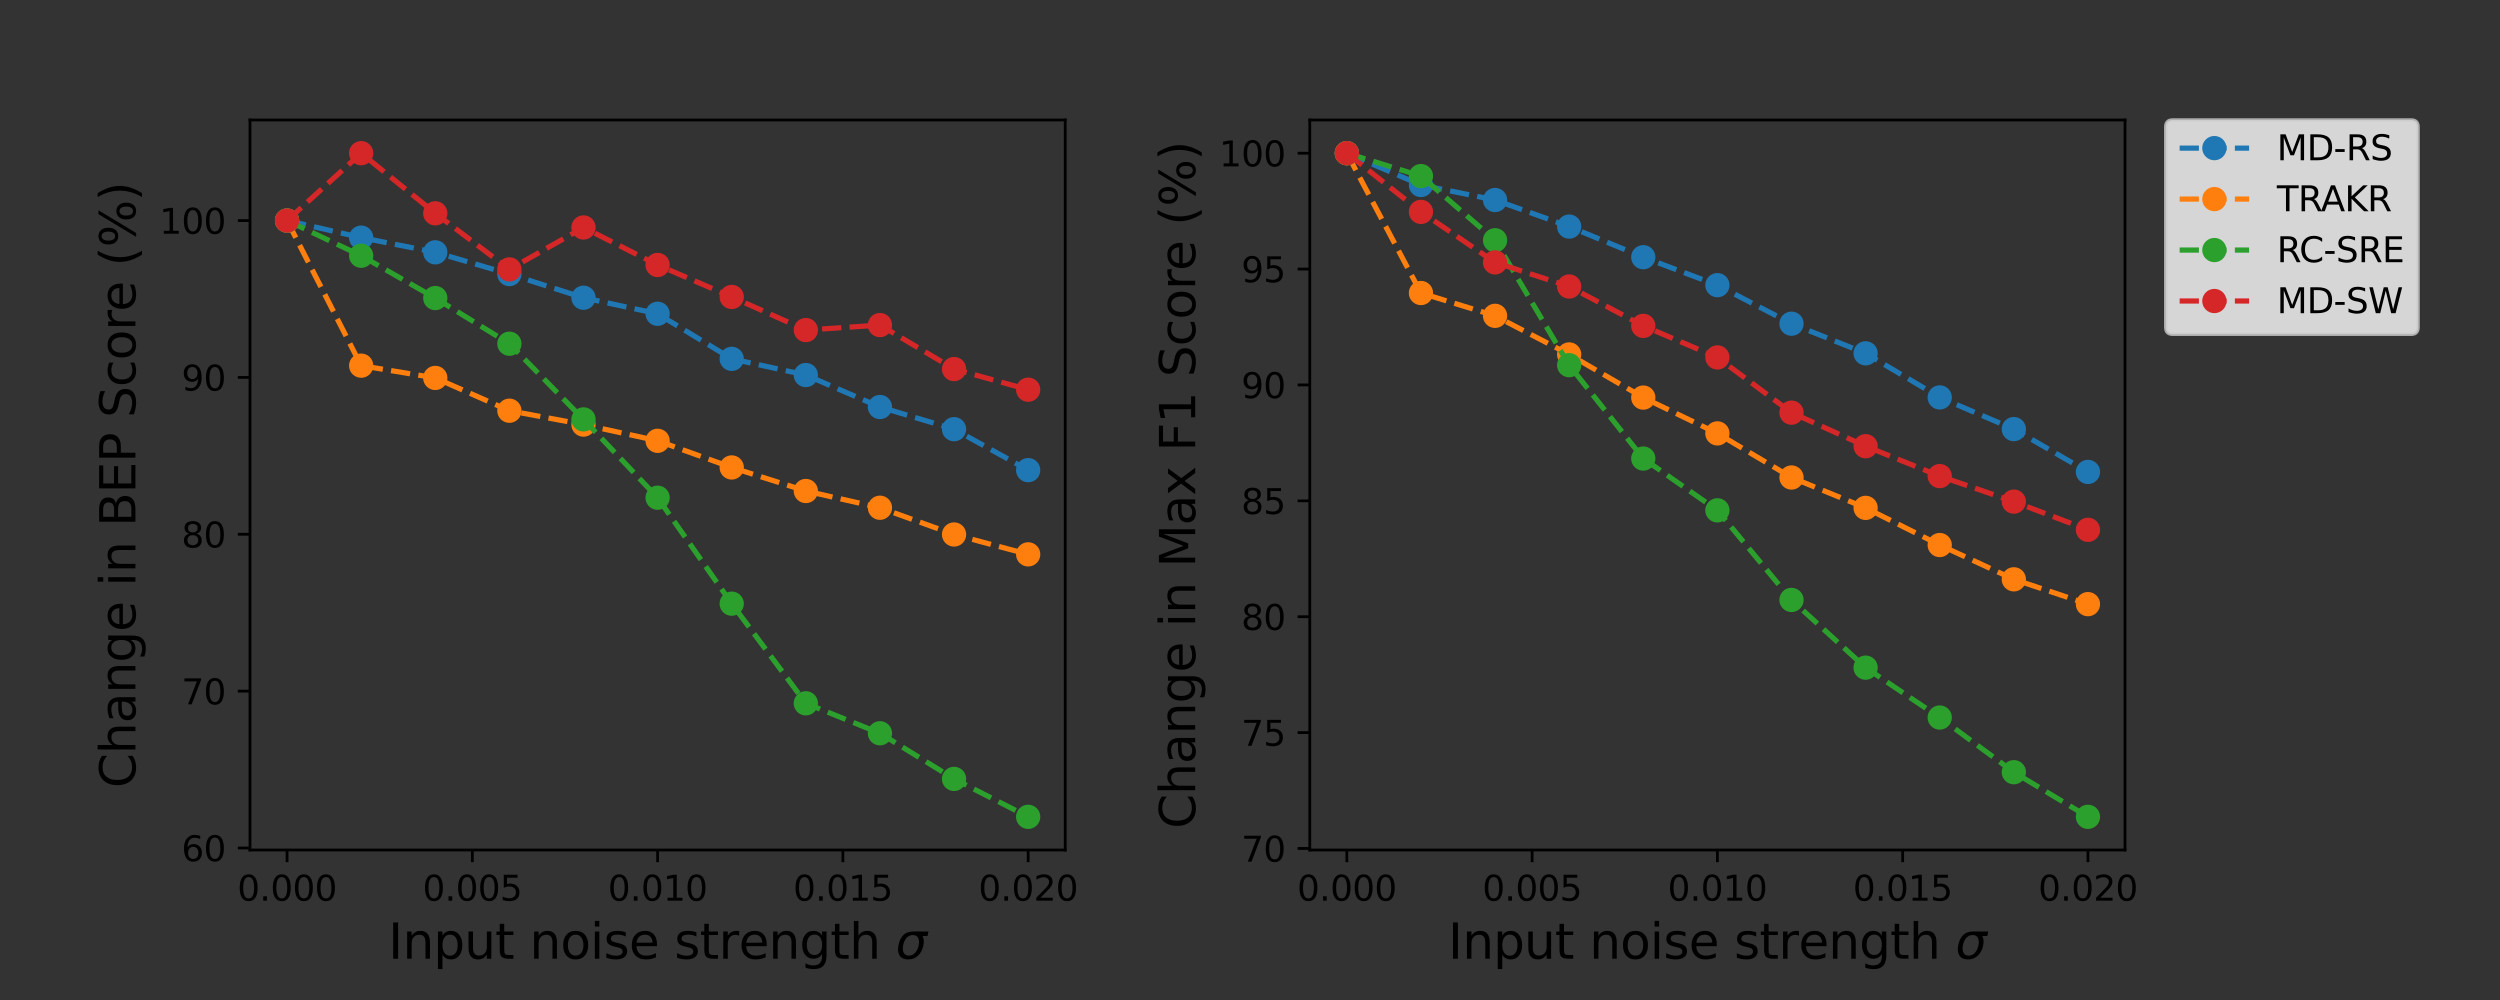 <?xml version="1.0" encoding="utf-8" standalone="no"?>
<!DOCTYPE svg PUBLIC "-//W3C//DTD SVG 1.1//EN"
  "http://www.w3.org/Graphics/SVG/1.1/DTD/svg11.dtd">
<svg xmlns:xlink="http://www.w3.org/1999/xlink" width="720pt" height="288pt" viewBox="0 0 720 288" xmlns="http://www.w3.org/2000/svg" version="1.1">
 <rect x="0" y="0" width="720" height="288" fill="#333333" stroke="none"/>
 <defs>
  <style type="text/css">*{stroke-linejoin: round; stroke-linecap: butt}</style>
 </defs>
 <g id="figure_1">
  <g id="patch_1">
   <path d="M 0 288 
L 720 288 
L 720 0 
L 0 0 
L 0 288 
z
" style="fill: none"/>
  </g>
  <g id="axes_1">
   <g id="patch_2">
    <path d="M 72 244.8 
L 306.783 244.8 
L 306.783 34.56 
L 72 34.56 
L 72 244.8 
z
" style="fill: none"/>
   </g>
   <g id="matplotlib.axis_1">
    <g id="xtick_1">
     <g id="line2d_1">
      <defs>
       <path id="mfd46f0736c" d="M 0 0 
L 0 3.5 
" style="stroke: #000000; stroke-width: 0.8"/>
      </defs>
      <g>
       <use xlink:href="#mfd46f0736c" x="82.672" y="244.8" style="stroke: #000000; stroke-width: 0.8"/>
      </g>
     </g>
     <g id="text_1">
      <!-- 0.000 -->
      <g transform="translate(68.358 259.398)scale(0.1 -0.1)">
       <defs>
        <path id="DejaVuSans-30" d="M 2034 4250 
Q 1547 4250 1301 3770 
Q 1056 3291 1056 2328 
Q 1056 1369 1301 889 
Q 1547 409 2034 409 
Q 2525 409 2770 889 
Q 3016 1369 3016 2328 
Q 3016 3291 2770 3770 
Q 2525 4250 2034 4250 
z
M 2034 4750 
Q 2819 4750 3233 4129 
Q 3647 3509 3647 2328 
Q 3647 1150 3233 529 
Q 2819 -91 2034 -91 
Q 1250 -91 836 529 
Q 422 1150 422 2328 
Q 422 3509 836 4129 
Q 1250 4750 2034 4750 
z
" transform="scale(0.016)"/>
        <path id="DejaVuSans-2e" d="M 684 794 
L 1344 794 
L 1344 0 
L 684 0 
L 684 794 
z
" transform="scale(0.016)"/>
       </defs>
       <use xlink:href="#DejaVuSans-30"/>
       <use xlink:href="#DejaVuSans-2e" x="63.623"/>
       <use xlink:href="#DejaVuSans-30" x="95.41"/>
       <use xlink:href="#DejaVuSans-30" x="159.033"/>
       <use xlink:href="#DejaVuSans-30" x="222.656"/>
      </g>
     </g>
    </g>
    <g id="xtick_2">
     <g id="line2d_2">
      <g>
       <use xlink:href="#mfd46f0736c" x="136.032" y="244.8" style="stroke: #000000; stroke-width: 0.8"/>
      </g>
     </g>
     <g id="text_2">
      <!-- 0.005 -->
      <g transform="translate(121.718 259.398)scale(0.1 -0.1)">
       <defs>
        <path id="DejaVuSans-35" d="M 691 4666 
L 3169 4666 
L 3169 4134 
L 1269 4134 
L 1269 2991 
Q 1406 3038 1543 3061 
Q 1681 3084 1819 3084 
Q 2600 3084 3056 2656 
Q 3513 2228 3513 1497 
Q 3513 744 3044 326 
Q 2575 -91 1722 -91 
Q 1428 -91 1123 -41 
Q 819 9 494 109 
L 494 744 
Q 775 591 1075 516 
Q 1375 441 1709 441 
Q 2250 441 2565 725 
Q 2881 1009 2881 1497 
Q 2881 1984 2565 2268 
Q 2250 2553 1709 2553 
Q 1456 2553 1204 2497 
Q 953 2441 691 2322 
L 691 4666 
z
" transform="scale(0.016)"/>
       </defs>
       <use xlink:href="#DejaVuSans-30"/>
       <use xlink:href="#DejaVuSans-2e" x="63.623"/>
       <use xlink:href="#DejaVuSans-30" x="95.41"/>
       <use xlink:href="#DejaVuSans-30" x="159.033"/>
       <use xlink:href="#DejaVuSans-35" x="222.656"/>
      </g>
     </g>
    </g>
    <g id="xtick_3">
     <g id="line2d_3">
      <g>
       <use xlink:href="#mfd46f0736c" x="189.391" y="244.8" style="stroke: #000000; stroke-width: 0.8"/>
      </g>
     </g>
     <g id="text_3">
      <!-- 0.010 -->
      <g transform="translate(175.077 259.398)scale(0.1 -0.1)">
       <defs>
        <path id="DejaVuSans-31" d="M 794 531 
L 1825 531 
L 1825 4091 
L 703 3866 
L 703 4441 
L 1819 4666 
L 2450 4666 
L 2450 531 
L 3481 531 
L 3481 0 
L 794 0 
L 794 531 
z
" transform="scale(0.016)"/>
       </defs>
       <use xlink:href="#DejaVuSans-30"/>
       <use xlink:href="#DejaVuSans-2e" x="63.623"/>
       <use xlink:href="#DejaVuSans-30" x="95.41"/>
       <use xlink:href="#DejaVuSans-31" x="159.033"/>
       <use xlink:href="#DejaVuSans-30" x="222.656"/>
      </g>
     </g>
    </g>
    <g id="xtick_4">
     <g id="line2d_4">
      <g>
       <use xlink:href="#mfd46f0736c" x="242.751" y="244.8" style="stroke: #000000; stroke-width: 0.8"/>
      </g>
     </g>
     <g id="text_4">
      <!-- 0.015 -->
      <g transform="translate(228.437 259.398)scale(0.1 -0.1)">
       <use xlink:href="#DejaVuSans-30"/>
       <use xlink:href="#DejaVuSans-2e" x="63.623"/>
       <use xlink:href="#DejaVuSans-30" x="95.41"/>
       <use xlink:href="#DejaVuSans-31" x="159.033"/>
       <use xlink:href="#DejaVuSans-35" x="222.656"/>
      </g>
     </g>
    </g>
    <g id="xtick_5">
     <g id="line2d_5">
      <g>
       <use xlink:href="#mfd46f0736c" x="296.111" y="244.8" style="stroke: #000000; stroke-width: 0.8"/>
      </g>
     </g>
     <g id="text_5">
      <!-- 0.020 -->
      <g transform="translate(281.797 259.398)scale(0.1 -0.1)">
       <defs>
        <path id="DejaVuSans-32" d="M 1228 531 
L 3431 531 
L 3431 0 
L 469 0 
L 469 531 
Q 828 903 1448 1529 
Q 2069 2156 2228 2338 
Q 2531 2678 2651 2914 
Q 2772 3150 2772 3378 
Q 2772 3750 2511 3984 
Q 2250 4219 1831 4219 
Q 1534 4219 1204 4116 
Q 875 4013 500 3803 
L 500 4441 
Q 881 4594 1212 4672 
Q 1544 4750 1819 4750 
Q 2544 4750 2975 4387 
Q 3406 4025 3406 3419 
Q 3406 3131 3298 2873 
Q 3191 2616 2906 2266 
Q 2828 2175 2409 1742 
Q 1991 1309 1228 531 
z
" transform="scale(0.016)"/>
       </defs>
       <use xlink:href="#DejaVuSans-30"/>
       <use xlink:href="#DejaVuSans-2e" x="63.623"/>
       <use xlink:href="#DejaVuSans-30" x="95.41"/>
       <use xlink:href="#DejaVuSans-32" x="159.033"/>
       <use xlink:href="#DejaVuSans-30" x="222.656"/>
      </g>
     </g>
    </g>
    <g id="text_6">
     <!-- Input noise strength $\sigma$ -->
     <g transform="translate(111.831 276.118)scale(0.14 -0.14)">
      <defs>
       <path id="DejaVuSans-49" d="M 628 4666 
L 1259 4666 
L 1259 0 
L 628 0 
L 628 4666 
z
" transform="scale(0.016)"/>
       <path id="DejaVuSans-6e" d="M 3513 2113 
L 3513 0 
L 2938 0 
L 2938 2094 
Q 2938 2591 2744 2837 
Q 2550 3084 2163 3084 
Q 1697 3084 1428 2787 
Q 1159 2491 1159 1978 
L 1159 0 
L 581 0 
L 581 3500 
L 1159 3500 
L 1159 2956 
Q 1366 3272 1645 3428 
Q 1925 3584 2291 3584 
Q 2894 3584 3203 3211 
Q 3513 2838 3513 2113 
z
" transform="scale(0.016)"/>
       <path id="DejaVuSans-70" d="M 1159 525 
L 1159 -1331 
L 581 -1331 
L 581 3500 
L 1159 3500 
L 1159 2969 
Q 1341 3281 1617 3432 
Q 1894 3584 2278 3584 
Q 2916 3584 3314 3078 
Q 3713 2572 3713 1747 
Q 3713 922 3314 415 
Q 2916 -91 2278 -91 
Q 1894 -91 1617 61 
Q 1341 213 1159 525 
z
M 3116 1747 
Q 3116 2381 2855 2742 
Q 2594 3103 2138 3103 
Q 1681 3103 1420 2742 
Q 1159 2381 1159 1747 
Q 1159 1113 1420 752 
Q 1681 391 2138 391 
Q 2594 391 2855 752 
Q 3116 1113 3116 1747 
z
" transform="scale(0.016)"/>
       <path id="DejaVuSans-75" d="M 544 1381 
L 544 3500 
L 1119 3500 
L 1119 1403 
Q 1119 906 1312 657 
Q 1506 409 1894 409 
Q 2359 409 2629 706 
Q 2900 1003 2900 1516 
L 2900 3500 
L 3475 3500 
L 3475 0 
L 2900 0 
L 2900 538 
Q 2691 219 2414 64 
Q 2138 -91 1772 -91 
Q 1169 -91 856 284 
Q 544 659 544 1381 
z
M 1991 3584 
L 1991 3584 
z
" transform="scale(0.016)"/>
       <path id="DejaVuSans-74" d="M 1172 4494 
L 1172 3500 
L 2356 3500 
L 2356 3053 
L 1172 3053 
L 1172 1153 
Q 1172 725 1289 603 
Q 1406 481 1766 481 
L 2356 481 
L 2356 0 
L 1766 0 
Q 1100 0 847 248 
Q 594 497 594 1153 
L 594 3053 
L 172 3053 
L 172 3500 
L 594 3500 
L 594 4494 
L 1172 4494 
z
" transform="scale(0.016)"/>
       <path id="DejaVuSans-20" transform="scale(0.016)"/>
       <path id="DejaVuSans-6f" d="M 1959 3097 
Q 1497 3097 1228 2736 
Q 959 2375 959 1747 
Q 959 1119 1226 758 
Q 1494 397 1959 397 
Q 2419 397 2687 759 
Q 2956 1122 2956 1747 
Q 2956 2369 2687 2733 
Q 2419 3097 1959 3097 
z
M 1959 3584 
Q 2709 3584 3137 3096 
Q 3566 2609 3566 1747 
Q 3566 888 3137 398 
Q 2709 -91 1959 -91 
Q 1206 -91 779 398 
Q 353 888 353 1747 
Q 353 2609 779 3096 
Q 1206 3584 1959 3584 
z
" transform="scale(0.016)"/>
       <path id="DejaVuSans-69" d="M 603 3500 
L 1178 3500 
L 1178 0 
L 603 0 
L 603 3500 
z
M 603 4863 
L 1178 4863 
L 1178 4134 
L 603 4134 
L 603 4863 
z
" transform="scale(0.016)"/>
       <path id="DejaVuSans-73" d="M 2834 3397 
L 2834 2853 
Q 2591 2978 2328 3040 
Q 2066 3103 1784 3103 
Q 1356 3103 1142 2972 
Q 928 2841 928 2578 
Q 928 2378 1081 2264 
Q 1234 2150 1697 2047 
L 1894 2003 
Q 2506 1872 2764 1633 
Q 3022 1394 3022 966 
Q 3022 478 2636 193 
Q 2250 -91 1575 -91 
Q 1294 -91 989 -36 
Q 684 19 347 128 
L 347 722 
Q 666 556 975 473 
Q 1284 391 1588 391 
Q 1994 391 2212 530 
Q 2431 669 2431 922 
Q 2431 1156 2273 1281 
Q 2116 1406 1581 1522 
L 1381 1569 
Q 847 1681 609 1914 
Q 372 2147 372 2553 
Q 372 3047 722 3315 
Q 1072 3584 1716 3584 
Q 2034 3584 2315 3537 
Q 2597 3491 2834 3397 
z
" transform="scale(0.016)"/>
       <path id="DejaVuSans-65" d="M 3597 1894 
L 3597 1613 
L 953 1613 
Q 991 1019 1311 708 
Q 1631 397 2203 397 
Q 2534 397 2845 478 
Q 3156 559 3463 722 
L 3463 178 
Q 3153 47 2828 -22 
Q 2503 -91 2169 -91 
Q 1331 -91 842 396 
Q 353 884 353 1716 
Q 353 2575 817 3079 
Q 1281 3584 2069 3584 
Q 2775 3584 3186 3129 
Q 3597 2675 3597 1894 
z
M 3022 2063 
Q 3016 2534 2758 2815 
Q 2500 3097 2075 3097 
Q 1594 3097 1305 2825 
Q 1016 2553 972 2059 
L 3022 2063 
z
" transform="scale(0.016)"/>
       <path id="DejaVuSans-72" d="M 2631 2963 
Q 2534 3019 2420 3045 
Q 2306 3072 2169 3072 
Q 1681 3072 1420 2755 
Q 1159 2438 1159 1844 
L 1159 0 
L 581 0 
L 581 3500 
L 1159 3500 
L 1159 2956 
Q 1341 3275 1631 3429 
Q 1922 3584 2338 3584 
Q 2397 3584 2469 3576 
Q 2541 3569 2628 3553 
L 2631 2963 
z
" transform="scale(0.016)"/>
       <path id="DejaVuSans-67" d="M 2906 1791 
Q 2906 2416 2648 2759 
Q 2391 3103 1925 3103 
Q 1463 3103 1205 2759 
Q 947 2416 947 1791 
Q 947 1169 1205 825 
Q 1463 481 1925 481 
Q 2391 481 2648 825 
Q 2906 1169 2906 1791 
z
M 3481 434 
Q 3481 -459 3084 -895 
Q 2688 -1331 1869 -1331 
Q 1566 -1331 1297 -1286 
Q 1028 -1241 775 -1147 
L 775 -588 
Q 1028 -725 1275 -790 
Q 1522 -856 1778 -856 
Q 2344 -856 2625 -561 
Q 2906 -266 2906 331 
L 2906 616 
Q 2728 306 2450 153 
Q 2172 0 1784 0 
Q 1141 0 747 490 
Q 353 981 353 1791 
Q 353 2603 747 3093 
Q 1141 3584 1784 3584 
Q 2172 3584 2450 3431 
Q 2728 3278 2906 2969 
L 2906 3500 
L 3481 3500 
L 3481 434 
z
" transform="scale(0.016)"/>
       <path id="DejaVuSans-68" d="M 3513 2113 
L 3513 0 
L 2938 0 
L 2938 2094 
Q 2938 2591 2744 2837 
Q 2550 3084 2163 3084 
Q 1697 3084 1428 2787 
Q 1159 2491 1159 1978 
L 1159 0 
L 581 0 
L 581 4863 
L 1159 4863 
L 1159 2956 
Q 1366 3272 1645 3428 
Q 1925 3584 2291 3584 
Q 2894 3584 3203 3211 
Q 3513 2838 3513 2113 
z
" transform="scale(0.016)"/>
       <path id="DejaVuSans-Oblique-3c3" d="M 2219 3044 
Q 1744 3044 1422 2700 
Q 1081 2341 969 1747 
Q 844 1119 1044 756 
Q 1241 397 1706 397 
Q 2166 397 2503 759 
Q 2844 1122 2966 1747 
Q 3075 2319 2881 2700 
Q 2700 3044 2219 3044 
z
M 2309 3503 
L 4219 3500 
L 4106 2925 
L 3463 2925 
Q 3706 2438 3575 1747 
Q 3406 888 2884 400 
Q 2359 -91 1609 -91 
Q 856 -91 525 400 
Q 194 888 363 1747 
Q 528 2609 1050 3097 
Q 1484 3503 2309 3503 
z
" transform="scale(0.016)"/>
      </defs>
      <use xlink:href="#DejaVuSans-49" transform="translate(0 0.016)"/>
      <use xlink:href="#DejaVuSans-6e" transform="translate(29.492 0.016)"/>
      <use xlink:href="#DejaVuSans-70" transform="translate(92.871 0.016)"/>
      <use xlink:href="#DejaVuSans-75" transform="translate(156.348 0.016)"/>
      <use xlink:href="#DejaVuSans-74" transform="translate(219.727 0.016)"/>
      <use xlink:href="#DejaVuSans-20" transform="translate(258.936 0.016)"/>
      <use xlink:href="#DejaVuSans-6e" transform="translate(290.723 0.016)"/>
      <use xlink:href="#DejaVuSans-6f" transform="translate(354.102 0.016)"/>
      <use xlink:href="#DejaVuSans-69" transform="translate(415.283 0.016)"/>
      <use xlink:href="#DejaVuSans-73" transform="translate(443.066 0.016)"/>
      <use xlink:href="#DejaVuSans-65" transform="translate(495.166 0.016)"/>
      <use xlink:href="#DejaVuSans-20" transform="translate(556.689 0.016)"/>
      <use xlink:href="#DejaVuSans-73" transform="translate(588.477 0.016)"/>
      <use xlink:href="#DejaVuSans-74" transform="translate(640.576 0.016)"/>
      <use xlink:href="#DejaVuSans-72" transform="translate(679.785 0.016)"/>
      <use xlink:href="#DejaVuSans-65" transform="translate(720.898 0.016)"/>
      <use xlink:href="#DejaVuSans-6e" transform="translate(782.422 0.016)"/>
      <use xlink:href="#DejaVuSans-67" transform="translate(845.801 0.016)"/>
      <use xlink:href="#DejaVuSans-74" transform="translate(909.277 0.016)"/>
      <use xlink:href="#DejaVuSans-68" transform="translate(948.486 0.016)"/>
      <use xlink:href="#DejaVuSans-20" transform="translate(1011.865 0.016)"/>
      <use xlink:href="#DejaVuSans-Oblique-3c3" transform="translate(1043.652 0.016)"/>
     </g>
    </g>
   </g>
   <g id="matplotlib.axis_2">
    <g id="ytick_1">
     <g id="line2d_6">
      <defs>
       <path id="m521bda465e" d="M 0 0 
L -3.5 0 
" style="stroke: #000000; stroke-width: 0.8"/>
      </defs>
      <g>
       <use xlink:href="#m521bda465e" x="72" y="244.227" style="stroke: #000000; stroke-width: 0.8"/>
      </g>
     </g>
     <g id="text_7">
      <!-- 60 -->
      <g transform="translate(52.275 248.026)scale(0.1 -0.1)">
       <defs>
        <path id="DejaVuSans-36" d="M 2113 2584 
Q 1688 2584 1439 2293 
Q 1191 2003 1191 1497 
Q 1191 994 1439 701 
Q 1688 409 2113 409 
Q 2538 409 2786 701 
Q 3034 994 3034 1497 
Q 3034 2003 2786 2293 
Q 2538 2584 2113 2584 
z
M 3366 4563 
L 3366 3988 
Q 3128 4100 2886 4159 
Q 2644 4219 2406 4219 
Q 1781 4219 1451 3797 
Q 1122 3375 1075 2522 
Q 1259 2794 1537 2939 
Q 1816 3084 2150 3084 
Q 2853 3084 3261 2657 
Q 3669 2231 3669 1497 
Q 3669 778 3244 343 
Q 2819 -91 2113 -91 
Q 1303 -91 875 529 
Q 447 1150 447 2328 
Q 447 3434 972 4092 
Q 1497 4750 2381 4750 
Q 2619 4750 2861 4703 
Q 3103 4656 3366 4563 
z
" transform="scale(0.016)"/>
       </defs>
       <use xlink:href="#DejaVuSans-36"/>
       <use xlink:href="#DejaVuSans-30" x="63.623"/>
      </g>
     </g>
    </g>
    <g id="ytick_2">
     <g id="line2d_7">
      <g>
       <use xlink:href="#m521bda465e" x="72" y="199.051" style="stroke: #000000; stroke-width: 0.8"/>
      </g>
     </g>
     <g id="text_8">
      <!-- 70 -->
      <g transform="translate(52.275 202.85)scale(0.1 -0.1)">
       <defs>
        <path id="DejaVuSans-37" d="M 525 4666 
L 3525 4666 
L 3525 4397 
L 1831 0 
L 1172 0 
L 2766 4134 
L 525 4134 
L 525 4666 
z
" transform="scale(0.016)"/>
       </defs>
       <use xlink:href="#DejaVuSans-37"/>
       <use xlink:href="#DejaVuSans-30" x="63.623"/>
      </g>
     </g>
    </g>
    <g id="ytick_3">
     <g id="line2d_8">
      <g>
       <use xlink:href="#m521bda465e" x="72" y="153.875" style="stroke: #000000; stroke-width: 0.8"/>
      </g>
     </g>
     <g id="text_9">
      <!-- 80 -->
      <g transform="translate(52.275 157.675)scale(0.1 -0.1)">
       <defs>
        <path id="DejaVuSans-38" d="M 2034 2216 
Q 1584 2216 1326 1975 
Q 1069 1734 1069 1313 
Q 1069 891 1326 650 
Q 1584 409 2034 409 
Q 2484 409 2743 651 
Q 3003 894 3003 1313 
Q 3003 1734 2745 1975 
Q 2488 2216 2034 2216 
z
M 1403 2484 
Q 997 2584 770 2862 
Q 544 3141 544 3541 
Q 544 4100 942 4425 
Q 1341 4750 2034 4750 
Q 2731 4750 3128 4425 
Q 3525 4100 3525 3541 
Q 3525 3141 3298 2862 
Q 3072 2584 2669 2484 
Q 3125 2378 3379 2068 
Q 3634 1759 3634 1313 
Q 3634 634 3220 271 
Q 2806 -91 2034 -91 
Q 1263 -91 848 271 
Q 434 634 434 1313 
Q 434 1759 690 2068 
Q 947 2378 1403 2484 
z
M 1172 3481 
Q 1172 3119 1398 2916 
Q 1625 2713 2034 2713 
Q 2441 2713 2670 2916 
Q 2900 3119 2900 3481 
Q 2900 3844 2670 4047 
Q 2441 4250 2034 4250 
Q 1625 4250 1398 4047 
Q 1172 3844 1172 3481 
z
" transform="scale(0.016)"/>
       </defs>
       <use xlink:href="#DejaVuSans-38"/>
       <use xlink:href="#DejaVuSans-30" x="63.623"/>
      </g>
     </g>
    </g>
    <g id="ytick_4">
     <g id="line2d_9">
      <g>
       <use xlink:href="#m521bda465e" x="72" y="108.7" style="stroke: #000000; stroke-width: 0.8"/>
      </g>
     </g>
     <g id="text_10">
      <!-- 90 -->
      <g transform="translate(52.275 112.499)scale(0.1 -0.1)">
       <defs>
        <path id="DejaVuSans-39" d="M 703 97 
L 703 672 
Q 941 559 1184 500 
Q 1428 441 1663 441 
Q 2288 441 2617 861 
Q 2947 1281 2994 2138 
Q 2813 1869 2534 1725 
Q 2256 1581 1919 1581 
Q 1219 1581 811 2004 
Q 403 2428 403 3163 
Q 403 3881 828 4315 
Q 1253 4750 1959 4750 
Q 2769 4750 3195 4129 
Q 3622 3509 3622 2328 
Q 3622 1225 3098 567 
Q 2575 -91 1691 -91 
Q 1453 -91 1209 -44 
Q 966 3 703 97 
z
M 1959 2075 
Q 2384 2075 2632 2365 
Q 2881 2656 2881 3163 
Q 2881 3666 2632 3958 
Q 2384 4250 1959 4250 
Q 1534 4250 1286 3958 
Q 1038 3666 1038 3163 
Q 1038 2656 1286 2365 
Q 1534 2075 1959 2075 
z
" transform="scale(0.016)"/>
       </defs>
       <use xlink:href="#DejaVuSans-39"/>
       <use xlink:href="#DejaVuSans-30" x="63.623"/>
      </g>
     </g>
    </g>
    <g id="ytick_5">
     <g id="line2d_10">
      <g>
       <use xlink:href="#m521bda465e" x="72" y="63.524" style="stroke: #000000; stroke-width: 0.8"/>
      </g>
     </g>
     <g id="text_11">
      <!-- 100 -->
      <g transform="translate(45.913 67.323)scale(0.1 -0.1)">
       <use xlink:href="#DejaVuSans-31"/>
       <use xlink:href="#DejaVuSans-30" x="63.623"/>
       <use xlink:href="#DejaVuSans-30" x="127.246"/>
      </g>
     </g>
    </g>
    <g id="text_12">
     <!-- Change in BEP Score (%) -->
     <g transform="translate(39.001 226.924)rotate(-90)scale(0.14 -0.14)">
      <defs>
       <path id="DejaVuSans-43" d="M 4122 4306 
L 4122 3641 
Q 3803 3938 3442 4084 
Q 3081 4231 2675 4231 
Q 1875 4231 1450 3742 
Q 1025 3253 1025 2328 
Q 1025 1406 1450 917 
Q 1875 428 2675 428 
Q 3081 428 3442 575 
Q 3803 722 4122 1019 
L 4122 359 
Q 3791 134 3420 21 
Q 3050 -91 2638 -91 
Q 1578 -91 968 557 
Q 359 1206 359 2328 
Q 359 3453 968 4101 
Q 1578 4750 2638 4750 
Q 3056 4750 3426 4639 
Q 3797 4528 4122 4306 
z
" transform="scale(0.016)"/>
       <path id="DejaVuSans-61" d="M 2194 1759 
Q 1497 1759 1228 1600 
Q 959 1441 959 1056 
Q 959 750 1161 570 
Q 1363 391 1709 391 
Q 2188 391 2477 730 
Q 2766 1069 2766 1631 
L 2766 1759 
L 2194 1759 
z
M 3341 1997 
L 3341 0 
L 2766 0 
L 2766 531 
Q 2569 213 2275 61 
Q 1981 -91 1556 -91 
Q 1019 -91 701 211 
Q 384 513 384 1019 
Q 384 1609 779 1909 
Q 1175 2209 1959 2209 
L 2766 2209 
L 2766 2266 
Q 2766 2663 2505 2880 
Q 2244 3097 1772 3097 
Q 1472 3097 1187 3025 
Q 903 2953 641 2809 
L 641 3341 
Q 956 3463 1253 3523 
Q 1550 3584 1831 3584 
Q 2591 3584 2966 3190 
Q 3341 2797 3341 1997 
z
" transform="scale(0.016)"/>
       <path id="DejaVuSans-42" d="M 1259 2228 
L 1259 519 
L 2272 519 
Q 2781 519 3026 730 
Q 3272 941 3272 1375 
Q 3272 1813 3026 2020 
Q 2781 2228 2272 2228 
L 1259 2228 
z
M 1259 4147 
L 1259 2741 
L 2194 2741 
Q 2656 2741 2882 2914 
Q 3109 3088 3109 3444 
Q 3109 3797 2882 3972 
Q 2656 4147 2194 4147 
L 1259 4147 
z
M 628 4666 
L 2241 4666 
Q 2963 4666 3353 4366 
Q 3744 4066 3744 3513 
Q 3744 3084 3544 2831 
Q 3344 2578 2956 2516 
Q 3422 2416 3680 2098 
Q 3938 1781 3938 1306 
Q 3938 681 3513 340 
Q 3088 0 2303 0 
L 628 0 
L 628 4666 
z
" transform="scale(0.016)"/>
       <path id="DejaVuSans-45" d="M 628 4666 
L 3578 4666 
L 3578 4134 
L 1259 4134 
L 1259 2753 
L 3481 2753 
L 3481 2222 
L 1259 2222 
L 1259 531 
L 3634 531 
L 3634 0 
L 628 0 
L 628 4666 
z
" transform="scale(0.016)"/>
       <path id="DejaVuSans-50" d="M 1259 4147 
L 1259 2394 
L 2053 2394 
Q 2494 2394 2734 2622 
Q 2975 2850 2975 3272 
Q 2975 3691 2734 3919 
Q 2494 4147 2053 4147 
L 1259 4147 
z
M 628 4666 
L 2053 4666 
Q 2838 4666 3239 4311 
Q 3641 3956 3641 3272 
Q 3641 2581 3239 2228 
Q 2838 1875 2053 1875 
L 1259 1875 
L 1259 0 
L 628 0 
L 628 4666 
z
" transform="scale(0.016)"/>
       <path id="DejaVuSans-53" d="M 3425 4513 
L 3425 3897 
Q 3066 4069 2747 4153 
Q 2428 4238 2131 4238 
Q 1616 4238 1336 4038 
Q 1056 3838 1056 3469 
Q 1056 3159 1242 3001 
Q 1428 2844 1947 2747 
L 2328 2669 
Q 3034 2534 3370 2195 
Q 3706 1856 3706 1288 
Q 3706 609 3251 259 
Q 2797 -91 1919 -91 
Q 1588 -91 1214 -16 
Q 841 59 441 206 
L 441 856 
Q 825 641 1194 531 
Q 1563 422 1919 422 
Q 2459 422 2753 634 
Q 3047 847 3047 1241 
Q 3047 1584 2836 1778 
Q 2625 1972 2144 2069 
L 1759 2144 
Q 1053 2284 737 2584 
Q 422 2884 422 3419 
Q 422 4038 858 4394 
Q 1294 4750 2059 4750 
Q 2388 4750 2728 4690 
Q 3069 4631 3425 4513 
z
" transform="scale(0.016)"/>
       <path id="DejaVuSans-63" d="M 3122 3366 
L 3122 2828 
Q 2878 2963 2633 3030 
Q 2388 3097 2138 3097 
Q 1578 3097 1268 2742 
Q 959 2388 959 1747 
Q 959 1106 1268 751 
Q 1578 397 2138 397 
Q 2388 397 2633 464 
Q 2878 531 3122 666 
L 3122 134 
Q 2881 22 2623 -34 
Q 2366 -91 2075 -91 
Q 1284 -91 818 406 
Q 353 903 353 1747 
Q 353 2603 823 3093 
Q 1294 3584 2113 3584 
Q 2378 3584 2631 3529 
Q 2884 3475 3122 3366 
z
" transform="scale(0.016)"/>
       <path id="DejaVuSans-28" d="M 1984 4856 
Q 1566 4138 1362 3434 
Q 1159 2731 1159 2009 
Q 1159 1288 1364 580 
Q 1569 -128 1984 -844 
L 1484 -844 
Q 1016 -109 783 600 
Q 550 1309 550 2009 
Q 550 2706 781 3412 
Q 1013 4119 1484 4856 
L 1984 4856 
z
" transform="scale(0.016)"/>
       <path id="DejaVuSans-25" d="M 4653 2053 
Q 4381 2053 4226 1822 
Q 4072 1591 4072 1178 
Q 4072 772 4226 539 
Q 4381 306 4653 306 
Q 4919 306 5073 539 
Q 5228 772 5228 1178 
Q 5228 1588 5073 1820 
Q 4919 2053 4653 2053 
z
M 4653 2450 
Q 5147 2450 5437 2106 
Q 5728 1763 5728 1178 
Q 5728 594 5436 251 
Q 5144 -91 4653 -91 
Q 4153 -91 3862 251 
Q 3572 594 3572 1178 
Q 3572 1766 3864 2108 
Q 4156 2450 4653 2450 
z
M 1428 4353 
Q 1159 4353 1004 4120 
Q 850 3888 850 3481 
Q 850 3069 1003 2837 
Q 1156 2606 1428 2606 
Q 1700 2606 1854 2837 
Q 2009 3069 2009 3481 
Q 2009 3884 1853 4118 
Q 1697 4353 1428 4353 
z
M 4250 4750 
L 4750 4750 
L 1831 -91 
L 1331 -91 
L 4250 4750 
z
M 1428 4750 
Q 1922 4750 2215 4408 
Q 2509 4066 2509 3481 
Q 2509 2891 2217 2550 
Q 1925 2209 1428 2209 
Q 931 2209 642 2551 
Q 353 2894 353 3481 
Q 353 4063 643 4406 
Q 934 4750 1428 4750 
z
" transform="scale(0.016)"/>
       <path id="DejaVuSans-29" d="M 513 4856 
L 1013 4856 
Q 1481 4119 1714 3412 
Q 1947 2706 1947 2009 
Q 1947 1309 1714 600 
Q 1481 -109 1013 -844 
L 513 -844 
Q 928 -128 1133 580 
Q 1338 1288 1338 2009 
Q 1338 2731 1133 3434 
Q 928 4138 513 4856 
z
" transform="scale(0.016)"/>
      </defs>
      <use xlink:href="#DejaVuSans-43"/>
      <use xlink:href="#DejaVuSans-68" x="69.824"/>
      <use xlink:href="#DejaVuSans-61" x="133.203"/>
      <use xlink:href="#DejaVuSans-6e" x="194.482"/>
      <use xlink:href="#DejaVuSans-67" x="257.861"/>
      <use xlink:href="#DejaVuSans-65" x="321.338"/>
      <use xlink:href="#DejaVuSans-20" x="382.861"/>
      <use xlink:href="#DejaVuSans-69" x="414.648"/>
      <use xlink:href="#DejaVuSans-6e" x="442.432"/>
      <use xlink:href="#DejaVuSans-20" x="505.811"/>
      <use xlink:href="#DejaVuSans-42" x="537.598"/>
      <use xlink:href="#DejaVuSans-45" x="606.201"/>
      <use xlink:href="#DejaVuSans-50" x="669.385"/>
      <use xlink:href="#DejaVuSans-20" x="729.688"/>
      <use xlink:href="#DejaVuSans-53" x="761.475"/>
      <use xlink:href="#DejaVuSans-63" x="824.951"/>
      <use xlink:href="#DejaVuSans-6f" x="879.932"/>
      <use xlink:href="#DejaVuSans-72" x="941.113"/>
      <use xlink:href="#DejaVuSans-65" x="979.977"/>
      <use xlink:href="#DejaVuSans-20" x="1041.5"/>
      <use xlink:href="#DejaVuSans-28" x="1073.287"/>
      <use xlink:href="#DejaVuSans-25" x="1112.301"/>
      <use xlink:href="#DejaVuSans-29" x="1207.32"/>
     </g>
    </g>
   </g>
   <g id="line2d_11">
    <path d="M 82.672 63.524 
L 104.016 68.441 
L 125.36 72.664 
L 146.704 78.927 
L 168.047 85.748 
L 189.391 90.368 
L 210.735 103.351 
L 232.079 108.013 
L 253.423 117.219 
L 274.767 123.603 
L 296.111 135.403 
" clip-path="url(#pbe0566460f)" style="fill: none; stroke-dasharray: 5.55,2.4; stroke-dashoffset: 0; stroke: #1f77b4; stroke-width: 1.5"/>
    <defs>
     <path id="me4ef5d585b" d="M 0 3 
C 0.796 3 1.559 2.684 2.121 2.121 
C 2.684 1.559 3 0.796 3 0 
C 3 -0.796 2.684 -1.559 2.121 -2.121 
C 1.559 -2.684 0.796 -3 0 -3 
C -0.796 -3 -1.559 -2.684 -2.121 -2.121 
C -2.684 -1.559 -3 -0.796 -3 0 
C -3 0.796 -2.684 1.559 -2.121 2.121 
C -1.559 2.684 -0.796 3 0 3 
z
" style="stroke: #1f77b4"/>
    </defs>
    <g clip-path="url(#pbe0566460f)">
     <use xlink:href="#me4ef5d585b" x="82.672" y="63.524" style="fill: #1f77b4; stroke: #1f77b4"/>
     <use xlink:href="#me4ef5d585b" x="104.016" y="68.441" style="fill: #1f77b4; stroke: #1f77b4"/>
     <use xlink:href="#me4ef5d585b" x="125.36" y="72.664" style="fill: #1f77b4; stroke: #1f77b4"/>
     <use xlink:href="#me4ef5d585b" x="146.704" y="78.927" style="fill: #1f77b4; stroke: #1f77b4"/>
     <use xlink:href="#me4ef5d585b" x="168.047" y="85.748" style="fill: #1f77b4; stroke: #1f77b4"/>
     <use xlink:href="#me4ef5d585b" x="189.391" y="90.368" style="fill: #1f77b4; stroke: #1f77b4"/>
     <use xlink:href="#me4ef5d585b" x="210.735" y="103.351" style="fill: #1f77b4; stroke: #1f77b4"/>
     <use xlink:href="#me4ef5d585b" x="232.079" y="108.013" style="fill: #1f77b4; stroke: #1f77b4"/>
     <use xlink:href="#me4ef5d585b" x="253.423" y="117.219" style="fill: #1f77b4; stroke: #1f77b4"/>
     <use xlink:href="#me4ef5d585b" x="274.767" y="123.603" style="fill: #1f77b4; stroke: #1f77b4"/>
     <use xlink:href="#me4ef5d585b" x="296.111" y="135.403" style="fill: #1f77b4; stroke: #1f77b4"/>
    </g>
   </g>
   <g id="line2d_12">
    <path d="M 82.672 63.524 
L 104.016 105.309 
L 125.36 108.845 
L 146.704 118.282 
L 168.047 122.282 
L 189.391 126.95 
L 210.735 134.63 
L 232.079 141.412 
L 253.423 146.229 
L 274.767 153.931 
L 296.111 159.656 
" clip-path="url(#pbe0566460f)" style="fill: none; stroke-dasharray: 5.55,2.4; stroke-dashoffset: 0; stroke: #ff7f0e; stroke-width: 1.5"/>
    <defs>
     <path id="m437e899dbd" d="M 0 3 
C 0.796 3 1.559 2.684 2.121 2.121 
C 2.684 1.559 3 0.796 3 0 
C 3 -0.796 2.684 -1.559 2.121 -2.121 
C 1.559 -2.684 0.796 -3 0 -3 
C -0.796 -3 -1.559 -2.684 -2.121 -2.121 
C -2.684 -1.559 -3 -0.796 -3 0 
C -3 0.796 -2.684 1.559 -2.121 2.121 
C -1.559 2.684 -0.796 3 0 3 
z
" style="stroke: #ff7f0e"/>
    </defs>
    <g clip-path="url(#pbe0566460f)">
     <use xlink:href="#m437e899dbd" x="82.672" y="63.524" style="fill: #ff7f0e; stroke: #ff7f0e"/>
     <use xlink:href="#m437e899dbd" x="104.016" y="105.309" style="fill: #ff7f0e; stroke: #ff7f0e"/>
     <use xlink:href="#m437e899dbd" x="125.36" y="108.845" style="fill: #ff7f0e; stroke: #ff7f0e"/>
     <use xlink:href="#m437e899dbd" x="146.704" y="118.282" style="fill: #ff7f0e; stroke: #ff7f0e"/>
     <use xlink:href="#m437e899dbd" x="168.047" y="122.282" style="fill: #ff7f0e; stroke: #ff7f0e"/>
     <use xlink:href="#m437e899dbd" x="189.391" y="126.95" style="fill: #ff7f0e; stroke: #ff7f0e"/>
     <use xlink:href="#m437e899dbd" x="210.735" y="134.63" style="fill: #ff7f0e; stroke: #ff7f0e"/>
     <use xlink:href="#m437e899dbd" x="232.079" y="141.412" style="fill: #ff7f0e; stroke: #ff7f0e"/>
     <use xlink:href="#m437e899dbd" x="253.423" y="146.229" style="fill: #ff7f0e; stroke: #ff7f0e"/>
     <use xlink:href="#m437e899dbd" x="274.767" y="153.931" style="fill: #ff7f0e; stroke: #ff7f0e"/>
     <use xlink:href="#m437e899dbd" x="296.111" y="159.656" style="fill: #ff7f0e; stroke: #ff7f0e"/>
    </g>
   </g>
   <g id="line2d_13">
    <path d="M 82.672 63.524 
L 104.016 73.647 
L 125.36 85.846 
L 146.704 98.991 
L 168.047 120.791 
L 189.391 143.343 
L 210.735 173.859 
L 232.079 202.552 
L 253.423 211.181 
L 274.767 224.328 
L 296.111 235.244 
" clip-path="url(#pbe0566460f)" style="fill: none; stroke-dasharray: 5.55,2.4; stroke-dashoffset: 0; stroke: #2ca02c; stroke-width: 1.5"/>
    <defs>
     <path id="m3bd94304ab" d="M 0 3 
C 0.796 3 1.559 2.684 2.121 2.121 
C 2.684 1.559 3 0.796 3 0 
C 3 -0.796 2.684 -1.559 2.121 -2.121 
C 1.559 -2.684 0.796 -3 0 -3 
C -0.796 -3 -1.559 -2.684 -2.121 -2.121 
C -2.684 -1.559 -3 -0.796 -3 0 
C -3 0.796 -2.684 1.559 -2.121 2.121 
C -1.559 2.684 -0.796 3 0 3 
z
" style="stroke: #2ca02c"/>
    </defs>
    <g clip-path="url(#pbe0566460f)">
     <use xlink:href="#m3bd94304ab" x="82.672" y="63.524" style="fill: #2ca02c; stroke: #2ca02c"/>
     <use xlink:href="#m3bd94304ab" x="104.016" y="73.647" style="fill: #2ca02c; stroke: #2ca02c"/>
     <use xlink:href="#m3bd94304ab" x="125.36" y="85.846" style="fill: #2ca02c; stroke: #2ca02c"/>
     <use xlink:href="#m3bd94304ab" x="146.704" y="98.991" style="fill: #2ca02c; stroke: #2ca02c"/>
     <use xlink:href="#m3bd94304ab" x="168.047" y="120.791" style="fill: #2ca02c; stroke: #2ca02c"/>
     <use xlink:href="#m3bd94304ab" x="189.391" y="143.343" style="fill: #2ca02c; stroke: #2ca02c"/>
     <use xlink:href="#m3bd94304ab" x="210.735" y="173.859" style="fill: #2ca02c; stroke: #2ca02c"/>
     <use xlink:href="#m3bd94304ab" x="232.079" y="202.552" style="fill: #2ca02c; stroke: #2ca02c"/>
     <use xlink:href="#m3bd94304ab" x="253.423" y="211.181" style="fill: #2ca02c; stroke: #2ca02c"/>
     <use xlink:href="#m3bd94304ab" x="274.767" y="224.328" style="fill: #2ca02c; stroke: #2ca02c"/>
     <use xlink:href="#m3bd94304ab" x="296.111" y="235.244" style="fill: #2ca02c; stroke: #2ca02c"/>
    </g>
   </g>
   <g id="line2d_14">
    <path d="M 82.672 63.524 
L 104.016 44.116 
L 125.36 61.435 
L 146.704 77.585 
L 168.047 65.516 
L 189.391 76.312 
L 210.735 85.522 
L 232.079 95.063 
L 253.423 93.623 
L 274.767 106.295 
L 296.111 112.229 
" clip-path="url(#pbe0566460f)" style="fill: none; stroke-dasharray: 5.55,2.4; stroke-dashoffset: 0; stroke: #d62728; stroke-width: 1.5"/>
    <defs>
     <path id="mb002ecb156" d="M 0 3 
C 0.796 3 1.559 2.684 2.121 2.121 
C 2.684 1.559 3 0.796 3 0 
C 3 -0.796 2.684 -1.559 2.121 -2.121 
C 1.559 -2.684 0.796 -3 0 -3 
C -0.796 -3 -1.559 -2.684 -2.121 -2.121 
C -2.684 -1.559 -3 -0.796 -3 0 
C -3 0.796 -2.684 1.559 -2.121 2.121 
C -1.559 2.684 -0.796 3 0 3 
z
" style="stroke: #d62728"/>
    </defs>
    <g clip-path="url(#pbe0566460f)">
     <use xlink:href="#mb002ecb156" x="82.672" y="63.524" style="fill: #d62728; stroke: #d62728"/>
     <use xlink:href="#mb002ecb156" x="104.016" y="44.116" style="fill: #d62728; stroke: #d62728"/>
     <use xlink:href="#mb002ecb156" x="125.36" y="61.435" style="fill: #d62728; stroke: #d62728"/>
     <use xlink:href="#mb002ecb156" x="146.704" y="77.585" style="fill: #d62728; stroke: #d62728"/>
     <use xlink:href="#mb002ecb156" x="168.047" y="65.516" style="fill: #d62728; stroke: #d62728"/>
     <use xlink:href="#mb002ecb156" x="189.391" y="76.312" style="fill: #d62728; stroke: #d62728"/>
     <use xlink:href="#mb002ecb156" x="210.735" y="85.522" style="fill: #d62728; stroke: #d62728"/>
     <use xlink:href="#mb002ecb156" x="232.079" y="95.063" style="fill: #d62728; stroke: #d62728"/>
     <use xlink:href="#mb002ecb156" x="253.423" y="93.623" style="fill: #d62728; stroke: #d62728"/>
     <use xlink:href="#mb002ecb156" x="274.767" y="106.295" style="fill: #d62728; stroke: #d62728"/>
     <use xlink:href="#mb002ecb156" x="296.111" y="112.229" style="fill: #d62728; stroke: #d62728"/>
    </g>
   </g>
   <g id="patch_3">
    <path d="M 72 244.8 
L 72 34.56 
" style="fill: none; stroke: #000000; stroke-width: 0.8; stroke-linejoin: miter; stroke-linecap: square"/>
   </g>
   <g id="patch_4">
    <path d="M 306.783 244.8 
L 306.783 34.56 
" style="fill: none; stroke: #000000; stroke-width: 0.8; stroke-linejoin: miter; stroke-linecap: square"/>
   </g>
   <g id="patch_5">
    <path d="M 72 244.8 
L 306.783 244.8 
" style="fill: none; stroke: #000000; stroke-width: 0.8; stroke-linejoin: miter; stroke-linecap: square"/>
   </g>
   <g id="patch_6">
    <path d="M 72 34.56 
L 306.783 34.56 
" style="fill: none; stroke: #000000; stroke-width: 0.8; stroke-linejoin: miter; stroke-linecap: square"/>
   </g>
  </g>
  <g id="axes_2">
   <g id="patch_7">
    <path d="M 377.217 244.8 
L 612 244.8 
L 612 34.56 
L 377.217 34.56 
L 377.217 244.8 
z
" style="fill: none"/>
   </g>
   <g id="matplotlib.axis_3">
    <g id="xtick_6">
     <g id="line2d_15">
      <g>
       <use xlink:href="#mfd46f0736c" x="387.889" y="244.8" style="stroke: #000000; stroke-width: 0.8"/>
      </g>
     </g>
     <g id="text_13">
      <!-- 0.000 -->
      <g transform="translate(373.575 259.398)scale(0.1 -0.1)">
       <use xlink:href="#DejaVuSans-30"/>
       <use xlink:href="#DejaVuSans-2e" x="63.623"/>
       <use xlink:href="#DejaVuSans-30" x="95.41"/>
       <use xlink:href="#DejaVuSans-30" x="159.033"/>
       <use xlink:href="#DejaVuSans-30" x="222.656"/>
      </g>
     </g>
    </g>
    <g id="xtick_7">
     <g id="line2d_16">
      <g>
       <use xlink:href="#mfd46f0736c" x="441.249" y="244.8" style="stroke: #000000; stroke-width: 0.8"/>
      </g>
     </g>
     <g id="text_14">
      <!-- 0.005 -->
      <g transform="translate(426.935 259.398)scale(0.1 -0.1)">
       <use xlink:href="#DejaVuSans-30"/>
       <use xlink:href="#DejaVuSans-2e" x="63.623"/>
       <use xlink:href="#DejaVuSans-30" x="95.41"/>
       <use xlink:href="#DejaVuSans-30" x="159.033"/>
       <use xlink:href="#DejaVuSans-35" x="222.656"/>
      </g>
     </g>
    </g>
    <g id="xtick_8">
     <g id="line2d_17">
      <g>
       <use xlink:href="#mfd46f0736c" x="494.609" y="244.8" style="stroke: #000000; stroke-width: 0.8"/>
      </g>
     </g>
     <g id="text_15">
      <!-- 0.010 -->
      <g transform="translate(480.295 259.398)scale(0.1 -0.1)">
       <use xlink:href="#DejaVuSans-30"/>
       <use xlink:href="#DejaVuSans-2e" x="63.623"/>
       <use xlink:href="#DejaVuSans-30" x="95.41"/>
       <use xlink:href="#DejaVuSans-31" x="159.033"/>
       <use xlink:href="#DejaVuSans-30" x="222.656"/>
      </g>
     </g>
    </g>
    <g id="xtick_9">
     <g id="line2d_18">
      <g>
       <use xlink:href="#mfd46f0736c" x="547.968" y="244.8" style="stroke: #000000; stroke-width: 0.8"/>
      </g>
     </g>
     <g id="text_16">
      <!-- 0.015 -->
      <g transform="translate(533.654 259.398)scale(0.1 -0.1)">
       <use xlink:href="#DejaVuSans-30"/>
       <use xlink:href="#DejaVuSans-2e" x="63.623"/>
       <use xlink:href="#DejaVuSans-30" x="95.41"/>
       <use xlink:href="#DejaVuSans-31" x="159.033"/>
       <use xlink:href="#DejaVuSans-35" x="222.656"/>
      </g>
     </g>
    </g>
    <g id="xtick_10">
     <g id="line2d_19">
      <g>
       <use xlink:href="#mfd46f0736c" x="601.328" y="244.8" style="stroke: #000000; stroke-width: 0.8"/>
      </g>
     </g>
     <g id="text_17">
      <!-- 0.020 -->
      <g transform="translate(587.014 259.398)scale(0.1 -0.1)">
       <use xlink:href="#DejaVuSans-30"/>
       <use xlink:href="#DejaVuSans-2e" x="63.623"/>
       <use xlink:href="#DejaVuSans-30" x="95.41"/>
       <use xlink:href="#DejaVuSans-32" x="159.033"/>
       <use xlink:href="#DejaVuSans-30" x="222.656"/>
      </g>
     </g>
    </g>
    <g id="text_18">
     <!-- Input noise strength $\sigma$ -->
     <g transform="translate(417.049 276.118)scale(0.14 -0.14)">
      <use xlink:href="#DejaVuSans-49" transform="translate(0 0.016)"/>
      <use xlink:href="#DejaVuSans-6e" transform="translate(29.492 0.016)"/>
      <use xlink:href="#DejaVuSans-70" transform="translate(92.871 0.016)"/>
      <use xlink:href="#DejaVuSans-75" transform="translate(156.348 0.016)"/>
      <use xlink:href="#DejaVuSans-74" transform="translate(219.727 0.016)"/>
      <use xlink:href="#DejaVuSans-20" transform="translate(258.936 0.016)"/>
      <use xlink:href="#DejaVuSans-6e" transform="translate(290.723 0.016)"/>
      <use xlink:href="#DejaVuSans-6f" transform="translate(354.102 0.016)"/>
      <use xlink:href="#DejaVuSans-69" transform="translate(415.283 0.016)"/>
      <use xlink:href="#DejaVuSans-73" transform="translate(443.066 0.016)"/>
      <use xlink:href="#DejaVuSans-65" transform="translate(495.166 0.016)"/>
      <use xlink:href="#DejaVuSans-20" transform="translate(556.689 0.016)"/>
      <use xlink:href="#DejaVuSans-73" transform="translate(588.477 0.016)"/>
      <use xlink:href="#DejaVuSans-74" transform="translate(640.576 0.016)"/>
      <use xlink:href="#DejaVuSans-72" transform="translate(679.785 0.016)"/>
      <use xlink:href="#DejaVuSans-65" transform="translate(720.898 0.016)"/>
      <use xlink:href="#DejaVuSans-6e" transform="translate(782.422 0.016)"/>
      <use xlink:href="#DejaVuSans-67" transform="translate(845.801 0.016)"/>
      <use xlink:href="#DejaVuSans-74" transform="translate(909.277 0.016)"/>
      <use xlink:href="#DejaVuSans-68" transform="translate(948.486 0.016)"/>
      <use xlink:href="#DejaVuSans-20" transform="translate(1011.865 0.016)"/>
      <use xlink:href="#DejaVuSans-Oblique-3c3" transform="translate(1043.652 0.016)"/>
     </g>
    </g>
   </g>
   <g id="matplotlib.axis_4">
    <g id="ytick_6">
     <g id="line2d_20">
      <g>
       <use xlink:href="#m521bda465e" x="377.217" y="244.364" style="stroke: #000000; stroke-width: 0.8"/>
      </g>
     </g>
     <g id="text_19">
      <!-- 70 -->
      <g transform="translate(357.492 248.163)scale(0.1 -0.1)">
       <use xlink:href="#DejaVuSans-37"/>
       <use xlink:href="#DejaVuSans-30" x="63.623"/>
      </g>
     </g>
    </g>
    <g id="ytick_7">
     <g id="line2d_21">
      <g>
       <use xlink:href="#m521bda465e" x="377.217" y="210.99" style="stroke: #000000; stroke-width: 0.8"/>
      </g>
     </g>
     <g id="text_20">
      <!-- 75 -->
      <g transform="translate(357.492 214.789)scale(0.1 -0.1)">
       <use xlink:href="#DejaVuSans-37"/>
       <use xlink:href="#DejaVuSans-35" x="63.623"/>
      </g>
     </g>
    </g>
    <g id="ytick_8">
     <g id="line2d_22">
      <g>
       <use xlink:href="#m521bda465e" x="377.217" y="177.615" style="stroke: #000000; stroke-width: 0.8"/>
      </g>
     </g>
     <g id="text_21">
      <!-- 80 -->
      <g transform="translate(357.492 181.414)scale(0.1 -0.1)">
       <use xlink:href="#DejaVuSans-38"/>
       <use xlink:href="#DejaVuSans-30" x="63.623"/>
      </g>
     </g>
    </g>
    <g id="ytick_9">
     <g id="line2d_23">
      <g>
       <use xlink:href="#m521bda465e" x="377.217" y="144.24" style="stroke: #000000; stroke-width: 0.8"/>
      </g>
     </g>
     <g id="text_22">
      <!-- 85 -->
      <g transform="translate(357.492 148.04)scale(0.1 -0.1)">
       <use xlink:href="#DejaVuSans-38"/>
       <use xlink:href="#DejaVuSans-35" x="63.623"/>
      </g>
     </g>
    </g>
    <g id="ytick_10">
     <g id="line2d_24">
      <g>
       <use xlink:href="#m521bda465e" x="377.217" y="110.866" style="stroke: #000000; stroke-width: 0.8"/>
      </g>
     </g>
     <g id="text_23">
      <!-- 90 -->
      <g transform="translate(357.492 114.665)scale(0.1 -0.1)">
       <use xlink:href="#DejaVuSans-39"/>
       <use xlink:href="#DejaVuSans-30" x="63.623"/>
      </g>
     </g>
    </g>
    <g id="ytick_11">
     <g id="line2d_25">
      <g>
       <use xlink:href="#m521bda465e" x="377.217" y="77.491" style="stroke: #000000; stroke-width: 0.8"/>
      </g>
     </g>
     <g id="text_24">
      <!-- 95 -->
      <g transform="translate(357.492 81.29)scale(0.1 -0.1)">
       <use xlink:href="#DejaVuSans-39"/>
       <use xlink:href="#DejaVuSans-35" x="63.623"/>
      </g>
     </g>
    </g>
    <g id="ytick_12">
     <g id="line2d_26">
      <g>
       <use xlink:href="#m521bda465e" x="377.217" y="44.116" style="stroke: #000000; stroke-width: 0.8"/>
      </g>
     </g>
     <g id="text_25">
      <!-- 100 -->
      <g transform="translate(351.13 47.916)scale(0.1 -0.1)">
       <use xlink:href="#DejaVuSans-31"/>
       <use xlink:href="#DejaVuSans-30" x="63.623"/>
       <use xlink:href="#DejaVuSans-30" x="127.246"/>
      </g>
     </g>
    </g>
    <g id="text_26">
     <!-- Change in Max F1 Score (%) -->
     <g transform="translate(344.218 238.655)rotate(-90)scale(0.14 -0.14)">
      <defs>
       <path id="DejaVuSans-4d" d="M 628 4666 
L 1569 4666 
L 2759 1491 
L 3956 4666 
L 4897 4666 
L 4897 0 
L 4281 0 
L 4281 4097 
L 3078 897 
L 2444 897 
L 1241 4097 
L 1241 0 
L 628 0 
L 628 4666 
z
" transform="scale(0.016)"/>
       <path id="DejaVuSans-78" d="M 3513 3500 
L 2247 1797 
L 3578 0 
L 2900 0 
L 1881 1375 
L 863 0 
L 184 0 
L 1544 1831 
L 300 3500 
L 978 3500 
L 1906 2253 
L 2834 3500 
L 3513 3500 
z
" transform="scale(0.016)"/>
       <path id="DejaVuSans-46" d="M 628 4666 
L 3309 4666 
L 3309 4134 
L 1259 4134 
L 1259 2759 
L 3109 2759 
L 3109 2228 
L 1259 2228 
L 1259 0 
L 628 0 
L 628 4666 
z
" transform="scale(0.016)"/>
      </defs>
      <use xlink:href="#DejaVuSans-43"/>
      <use xlink:href="#DejaVuSans-68" x="69.824"/>
      <use xlink:href="#DejaVuSans-61" x="133.203"/>
      <use xlink:href="#DejaVuSans-6e" x="194.482"/>
      <use xlink:href="#DejaVuSans-67" x="257.861"/>
      <use xlink:href="#DejaVuSans-65" x="321.338"/>
      <use xlink:href="#DejaVuSans-20" x="382.861"/>
      <use xlink:href="#DejaVuSans-69" x="414.648"/>
      <use xlink:href="#DejaVuSans-6e" x="442.432"/>
      <use xlink:href="#DejaVuSans-20" x="505.811"/>
      <use xlink:href="#DejaVuSans-4d" x="537.598"/>
      <use xlink:href="#DejaVuSans-61" x="623.877"/>
      <use xlink:href="#DejaVuSans-78" x="685.156"/>
      <use xlink:href="#DejaVuSans-20" x="744.336"/>
      <use xlink:href="#DejaVuSans-46" x="776.123"/>
      <use xlink:href="#DejaVuSans-31" x="833.643"/>
      <use xlink:href="#DejaVuSans-20" x="897.266"/>
      <use xlink:href="#DejaVuSans-53" x="929.053"/>
      <use xlink:href="#DejaVuSans-63" x="992.529"/>
      <use xlink:href="#DejaVuSans-6f" x="1047.51"/>
      <use xlink:href="#DejaVuSans-72" x="1108.691"/>
      <use xlink:href="#DejaVuSans-65" x="1147.555"/>
      <use xlink:href="#DejaVuSans-20" x="1209.078"/>
      <use xlink:href="#DejaVuSans-28" x="1240.865"/>
      <use xlink:href="#DejaVuSans-25" x="1279.879"/>
      <use xlink:href="#DejaVuSans-29" x="1374.898"/>
     </g>
    </g>
   </g>
   <g id="line2d_27">
    <path d="M 387.889 44.116 
L 409.233 53.281 
L 430.577 57.607 
L 451.921 65.255 
L 473.265 74.076 
L 494.609 82.125 
L 515.953 93.226 
L 537.296 101.759 
L 558.64 114.457 
L 579.984 123.581 
L 601.328 135.918 
" clip-path="url(#pa94c787772)" style="fill: none; stroke-dasharray: 5.55,2.4; stroke-dashoffset: 0; stroke: #1f77b4; stroke-width: 1.5"/>
    <g clip-path="url(#pa94c787772)">
     <use xlink:href="#me4ef5d585b" x="387.889" y="44.116" style="fill: #1f77b4; stroke: #1f77b4"/>
     <use xlink:href="#me4ef5d585b" x="409.233" y="53.281" style="fill: #1f77b4; stroke: #1f77b4"/>
     <use xlink:href="#me4ef5d585b" x="430.577" y="57.607" style="fill: #1f77b4; stroke: #1f77b4"/>
     <use xlink:href="#me4ef5d585b" x="451.921" y="65.255" style="fill: #1f77b4; stroke: #1f77b4"/>
     <use xlink:href="#me4ef5d585b" x="473.265" y="74.076" style="fill: #1f77b4; stroke: #1f77b4"/>
     <use xlink:href="#me4ef5d585b" x="494.609" y="82.125" style="fill: #1f77b4; stroke: #1f77b4"/>
     <use xlink:href="#me4ef5d585b" x="515.953" y="93.226" style="fill: #1f77b4; stroke: #1f77b4"/>
     <use xlink:href="#me4ef5d585b" x="537.296" y="101.759" style="fill: #1f77b4; stroke: #1f77b4"/>
     <use xlink:href="#me4ef5d585b" x="558.64" y="114.457" style="fill: #1f77b4; stroke: #1f77b4"/>
     <use xlink:href="#me4ef5d585b" x="579.984" y="123.581" style="fill: #1f77b4; stroke: #1f77b4"/>
     <use xlink:href="#me4ef5d585b" x="601.328" y="135.918" style="fill: #1f77b4; stroke: #1f77b4"/>
    </g>
   </g>
   <g id="line2d_28">
    <path d="M 387.889 44.116 
L 409.233 84.387 
L 430.577 90.96 
L 451.921 102.081 
L 473.265 114.506 
L 494.609 124.818 
L 515.953 137.521 
L 537.296 146.269 
L 558.64 156.969 
L 579.984 166.843 
L 601.328 173.992 
" clip-path="url(#pa94c787772)" style="fill: none; stroke-dasharray: 5.55,2.4; stroke-dashoffset: 0; stroke: #ff7f0e; stroke-width: 1.5"/>
    <g clip-path="url(#pa94c787772)">
     <use xlink:href="#m437e899dbd" x="387.889" y="44.116" style="fill: #ff7f0e; stroke: #ff7f0e"/>
     <use xlink:href="#m437e899dbd" x="409.233" y="84.387" style="fill: #ff7f0e; stroke: #ff7f0e"/>
     <use xlink:href="#m437e899dbd" x="430.577" y="90.96" style="fill: #ff7f0e; stroke: #ff7f0e"/>
     <use xlink:href="#m437e899dbd" x="451.921" y="102.081" style="fill: #ff7f0e; stroke: #ff7f0e"/>
     <use xlink:href="#m437e899dbd" x="473.265" y="114.506" style="fill: #ff7f0e; stroke: #ff7f0e"/>
     <use xlink:href="#m437e899dbd" x="494.609" y="124.818" style="fill: #ff7f0e; stroke: #ff7f0e"/>
     <use xlink:href="#m437e899dbd" x="515.953" y="137.521" style="fill: #ff7f0e; stroke: #ff7f0e"/>
     <use xlink:href="#m437e899dbd" x="537.296" y="146.269" style="fill: #ff7f0e; stroke: #ff7f0e"/>
     <use xlink:href="#m437e899dbd" x="558.64" y="156.969" style="fill: #ff7f0e; stroke: #ff7f0e"/>
     <use xlink:href="#m437e899dbd" x="579.984" y="166.843" style="fill: #ff7f0e; stroke: #ff7f0e"/>
     <use xlink:href="#m437e899dbd" x="601.328" y="173.992" style="fill: #ff7f0e; stroke: #ff7f0e"/>
    </g>
   </g>
   <g id="line2d_29">
    <path d="M 387.889 44.116 
L 409.233 50.71 
L 430.577 69.191 
L 451.921 105.167 
L 473.265 132.063 
L 494.609 146.979 
L 515.953 172.783 
L 537.296 192.286 
L 558.64 206.648 
L 579.984 222.392 
L 601.328 235.244 
" clip-path="url(#pa94c787772)" style="fill: none; stroke-dasharray: 5.55,2.4; stroke-dashoffset: 0; stroke: #2ca02c; stroke-width: 1.5"/>
    <g clip-path="url(#pa94c787772)">
     <use xlink:href="#m3bd94304ab" x="387.889" y="44.116" style="fill: #2ca02c; stroke: #2ca02c"/>
     <use xlink:href="#m3bd94304ab" x="409.233" y="50.71" style="fill: #2ca02c; stroke: #2ca02c"/>
     <use xlink:href="#m3bd94304ab" x="430.577" y="69.191" style="fill: #2ca02c; stroke: #2ca02c"/>
     <use xlink:href="#m3bd94304ab" x="451.921" y="105.167" style="fill: #2ca02c; stroke: #2ca02c"/>
     <use xlink:href="#m3bd94304ab" x="473.265" y="132.063" style="fill: #2ca02c; stroke: #2ca02c"/>
     <use xlink:href="#m3bd94304ab" x="494.609" y="146.979" style="fill: #2ca02c; stroke: #2ca02c"/>
     <use xlink:href="#m3bd94304ab" x="515.953" y="172.783" style="fill: #2ca02c; stroke: #2ca02c"/>
     <use xlink:href="#m3bd94304ab" x="537.296" y="192.286" style="fill: #2ca02c; stroke: #2ca02c"/>
     <use xlink:href="#m3bd94304ab" x="558.64" y="206.648" style="fill: #2ca02c; stroke: #2ca02c"/>
     <use xlink:href="#m3bd94304ab" x="579.984" y="222.392" style="fill: #2ca02c; stroke: #2ca02c"/>
     <use xlink:href="#m3bd94304ab" x="601.328" y="235.244" style="fill: #2ca02c; stroke: #2ca02c"/>
    </g>
   </g>
   <g id="line2d_30">
    <path d="M 387.889 44.116 
L 409.233 61.025 
L 430.577 75.566 
L 451.921 82.514 
L 473.265 93.853 
L 494.609 102.94 
L 515.953 118.842 
L 537.296 128.507 
L 558.64 137.12 
L 579.984 144.47 
L 601.328 152.587 
" clip-path="url(#pa94c787772)" style="fill: none; stroke-dasharray: 5.55,2.4; stroke-dashoffset: 0; stroke: #d62728; stroke-width: 1.5"/>
    <g clip-path="url(#pa94c787772)">
     <use xlink:href="#mb002ecb156" x="387.889" y="44.116" style="fill: #d62728; stroke: #d62728"/>
     <use xlink:href="#mb002ecb156" x="409.233" y="61.025" style="fill: #d62728; stroke: #d62728"/>
     <use xlink:href="#mb002ecb156" x="430.577" y="75.566" style="fill: #d62728; stroke: #d62728"/>
     <use xlink:href="#mb002ecb156" x="451.921" y="82.514" style="fill: #d62728; stroke: #d62728"/>
     <use xlink:href="#mb002ecb156" x="473.265" y="93.853" style="fill: #d62728; stroke: #d62728"/>
     <use xlink:href="#mb002ecb156" x="494.609" y="102.94" style="fill: #d62728; stroke: #d62728"/>
     <use xlink:href="#mb002ecb156" x="515.953" y="118.842" style="fill: #d62728; stroke: #d62728"/>
     <use xlink:href="#mb002ecb156" x="537.296" y="128.507" style="fill: #d62728; stroke: #d62728"/>
     <use xlink:href="#mb002ecb156" x="558.64" y="137.12" style="fill: #d62728; stroke: #d62728"/>
     <use xlink:href="#mb002ecb156" x="579.984" y="144.47" style="fill: #d62728; stroke: #d62728"/>
     <use xlink:href="#mb002ecb156" x="601.328" y="152.587" style="fill: #d62728; stroke: #d62728"/>
    </g>
   </g>
   <g id="patch_8">
    <path d="M 377.217 244.8 
L 377.217 34.56 
" style="fill: none; stroke: #000000; stroke-width: 0.8; stroke-linejoin: miter; stroke-linecap: square"/>
   </g>
   <g id="patch_9">
    <path d="M 612 244.8 
L 612 34.56 
" style="fill: none; stroke: #000000; stroke-width: 0.8; stroke-linejoin: miter; stroke-linecap: square"/>
   </g>
   <g id="patch_10">
    <path d="M 377.217 244.8 
L 612 244.8 
" style="fill: none; stroke: #000000; stroke-width: 0.8; stroke-linejoin: miter; stroke-linecap: square"/>
   </g>
   <g id="patch_11">
    <path d="M 377.217 34.56 
L 612 34.56 
" style="fill: none; stroke: #000000; stroke-width: 0.8; stroke-linejoin: miter; stroke-linecap: square"/>
   </g>
   <g id="legend_1">
    <g id="patch_12">
     <path d="M 625.739 96.272 
L 694.394 96.272 
Q 696.394 96.272 696.394 94.272 
L 696.394 36.56 
Q 696.394 34.56 694.394 34.56 
L 625.739 34.56 
Q 623.739 34.56 623.739 36.56 
L 623.739 94.272 
Q 623.739 96.272 625.739 96.272 
z
" style="fill: #ffffff; opacity: 0.8; stroke: #cccccc; stroke-linejoin: miter"/>
    </g>
    <g id="line2d_31">
     <path d="M 627.739 42.658 
L 637.739 42.658 
L 647.739 42.658 
" style="fill: none; stroke-dasharray: 5.55,2.4; stroke-dashoffset: 0; stroke: #1f77b4; stroke-width: 1.5"/>
     <g>
      <use xlink:href="#me4ef5d585b" x="637.739" y="42.658" style="fill: #1f77b4; stroke: #1f77b4"/>
     </g>
    </g>
    <g id="text_27">
     <!-- MD-RS -->
     <g transform="translate(655.739 46.158)scale(0.1 -0.1)">
      <defs>
       <path id="DejaVuSans-44" d="M 1259 4147 
L 1259 519 
L 2022 519 
Q 2988 519 3436 956 
Q 3884 1394 3884 2338 
Q 3884 3275 3436 3711 
Q 2988 4147 2022 4147 
L 1259 4147 
z
M 628 4666 
L 1925 4666 
Q 3281 4666 3915 4102 
Q 4550 3538 4550 2338 
Q 4550 1131 3912 565 
Q 3275 0 1925 0 
L 628 0 
L 628 4666 
z
" transform="scale(0.016)"/>
       <path id="DejaVuSans-2d" d="M 313 2009 
L 1997 2009 
L 1997 1497 
L 313 1497 
L 313 2009 
z
" transform="scale(0.016)"/>
       <path id="DejaVuSans-52" d="M 2841 2188 
Q 3044 2119 3236 1894 
Q 3428 1669 3622 1275 
L 4263 0 
L 3584 0 
L 2988 1197 
Q 2756 1666 2539 1819 
Q 2322 1972 1947 1972 
L 1259 1972 
L 1259 0 
L 628 0 
L 628 4666 
L 2053 4666 
Q 2853 4666 3247 4331 
Q 3641 3997 3641 3322 
Q 3641 2881 3436 2590 
Q 3231 2300 2841 2188 
z
M 1259 4147 
L 1259 2491 
L 2053 2491 
Q 2509 2491 2742 2702 
Q 2975 2913 2975 3322 
Q 2975 3731 2742 3939 
Q 2509 4147 2053 4147 
L 1259 4147 
z
" transform="scale(0.016)"/>
      </defs>
      <use xlink:href="#DejaVuSans-4d"/>
      <use xlink:href="#DejaVuSans-44" x="86.279"/>
      <use xlink:href="#DejaVuSans-2d" x="163.281"/>
      <use xlink:href="#DejaVuSans-52" x="199.365"/>
      <use xlink:href="#DejaVuSans-53" x="268.848"/>
     </g>
    </g>
    <g id="line2d_32">
     <path d="M 627.739 57.337 
L 637.739 57.337 
L 647.739 57.337 
" style="fill: none; stroke-dasharray: 5.55,2.4; stroke-dashoffset: 0; stroke: #ff7f0e; stroke-width: 1.5"/>
     <g>
      <use xlink:href="#m437e899dbd" x="637.739" y="57.337" style="fill: #ff7f0e; stroke: #ff7f0e"/>
     </g>
    </g>
    <g id="text_28">
     <!-- TRAKR -->
     <g transform="translate(655.739 60.837)scale(0.1 -0.1)">
      <defs>
       <path id="DejaVuSans-54" d="M -19 4666 
L 3928 4666 
L 3928 4134 
L 2272 4134 
L 2272 0 
L 1638 0 
L 1638 4134 
L -19 4134 
L -19 4666 
z
" transform="scale(0.016)"/>
       <path id="DejaVuSans-41" d="M 2188 4044 
L 1331 1722 
L 3047 1722 
L 2188 4044 
z
M 1831 4666 
L 2547 4666 
L 4325 0 
L 3669 0 
L 3244 1197 
L 1141 1197 
L 716 0 
L 50 0 
L 1831 4666 
z
" transform="scale(0.016)"/>
       <path id="DejaVuSans-4b" d="M 628 4666 
L 1259 4666 
L 1259 2694 
L 3353 4666 
L 4166 4666 
L 1850 2491 
L 4331 0 
L 3500 0 
L 1259 2247 
L 1259 0 
L 628 0 
L 628 4666 
z
" transform="scale(0.016)"/>
      </defs>
      <use xlink:href="#DejaVuSans-54"/>
      <use xlink:href="#DejaVuSans-52" x="61.084"/>
      <use xlink:href="#DejaVuSans-41" x="126.566"/>
      <use xlink:href="#DejaVuSans-4b" x="194.975"/>
      <use xlink:href="#DejaVuSans-52" x="260.551"/>
     </g>
    </g>
    <g id="line2d_33">
     <path d="M 627.739 72.015 
L 637.739 72.015 
L 647.739 72.015 
" style="fill: none; stroke-dasharray: 5.55,2.4; stroke-dashoffset: 0; stroke: #2ca02c; stroke-width: 1.5"/>
     <g>
      <use xlink:href="#m3bd94304ab" x="637.739" y="72.015" style="fill: #2ca02c; stroke: #2ca02c"/>
     </g>
    </g>
    <g id="text_29">
     <!-- RC-SRE -->
     <g transform="translate(655.739 75.515)scale(0.1 -0.1)">
      <use xlink:href="#DejaVuSans-52"/>
      <use xlink:href="#DejaVuSans-43" x="64.482"/>
      <use xlink:href="#DejaVuSans-2d" x="134.307"/>
      <use xlink:href="#DejaVuSans-53" x="170.391"/>
      <use xlink:href="#DejaVuSans-52" x="233.867"/>
      <use xlink:href="#DejaVuSans-45" x="303.35"/>
     </g>
    </g>
    <g id="line2d_34">
     <path d="M 627.739 86.693 
L 637.739 86.693 
L 647.739 86.693 
" style="fill: none; stroke-dasharray: 5.55,2.4; stroke-dashoffset: 0; stroke: #d62728; stroke-width: 1.5"/>
     <g>
      <use xlink:href="#mb002ecb156" x="637.739" y="86.693" style="fill: #d62728; stroke: #d62728"/>
     </g>
    </g>
    <g id="text_30">
     <!-- MD-SW -->
     <g transform="translate(655.739 90.193)scale(0.1 -0.1)">
      <defs>
       <path id="DejaVuSans-57" d="M 213 4666 
L 850 4666 
L 1831 722 
L 2809 4666 
L 3519 4666 
L 4500 722 
L 5478 4666 
L 6119 4666 
L 4947 0 
L 4153 0 
L 3169 4050 
L 2175 0 
L 1381 0 
L 213 4666 
z
" transform="scale(0.016)"/>
      </defs>
      <use xlink:href="#DejaVuSans-4d"/>
      <use xlink:href="#DejaVuSans-44" x="86.279"/>
      <use xlink:href="#DejaVuSans-2d" x="163.281"/>
      <use xlink:href="#DejaVuSans-53" x="199.365"/>
      <use xlink:href="#DejaVuSans-57" x="262.842"/>
     </g>
    </g>
   </g>
  </g>
 </g>
 <defs>
  <clipPath id="pbe0566460f">
   <rect x="72" y="34.56" width="234.783" height="210.24"/>
  </clipPath>
  <clipPath id="pa94c787772">
   <rect x="377.217" y="34.56" width="234.783" height="210.24"/>
  </clipPath>
 </defs>
</svg>
